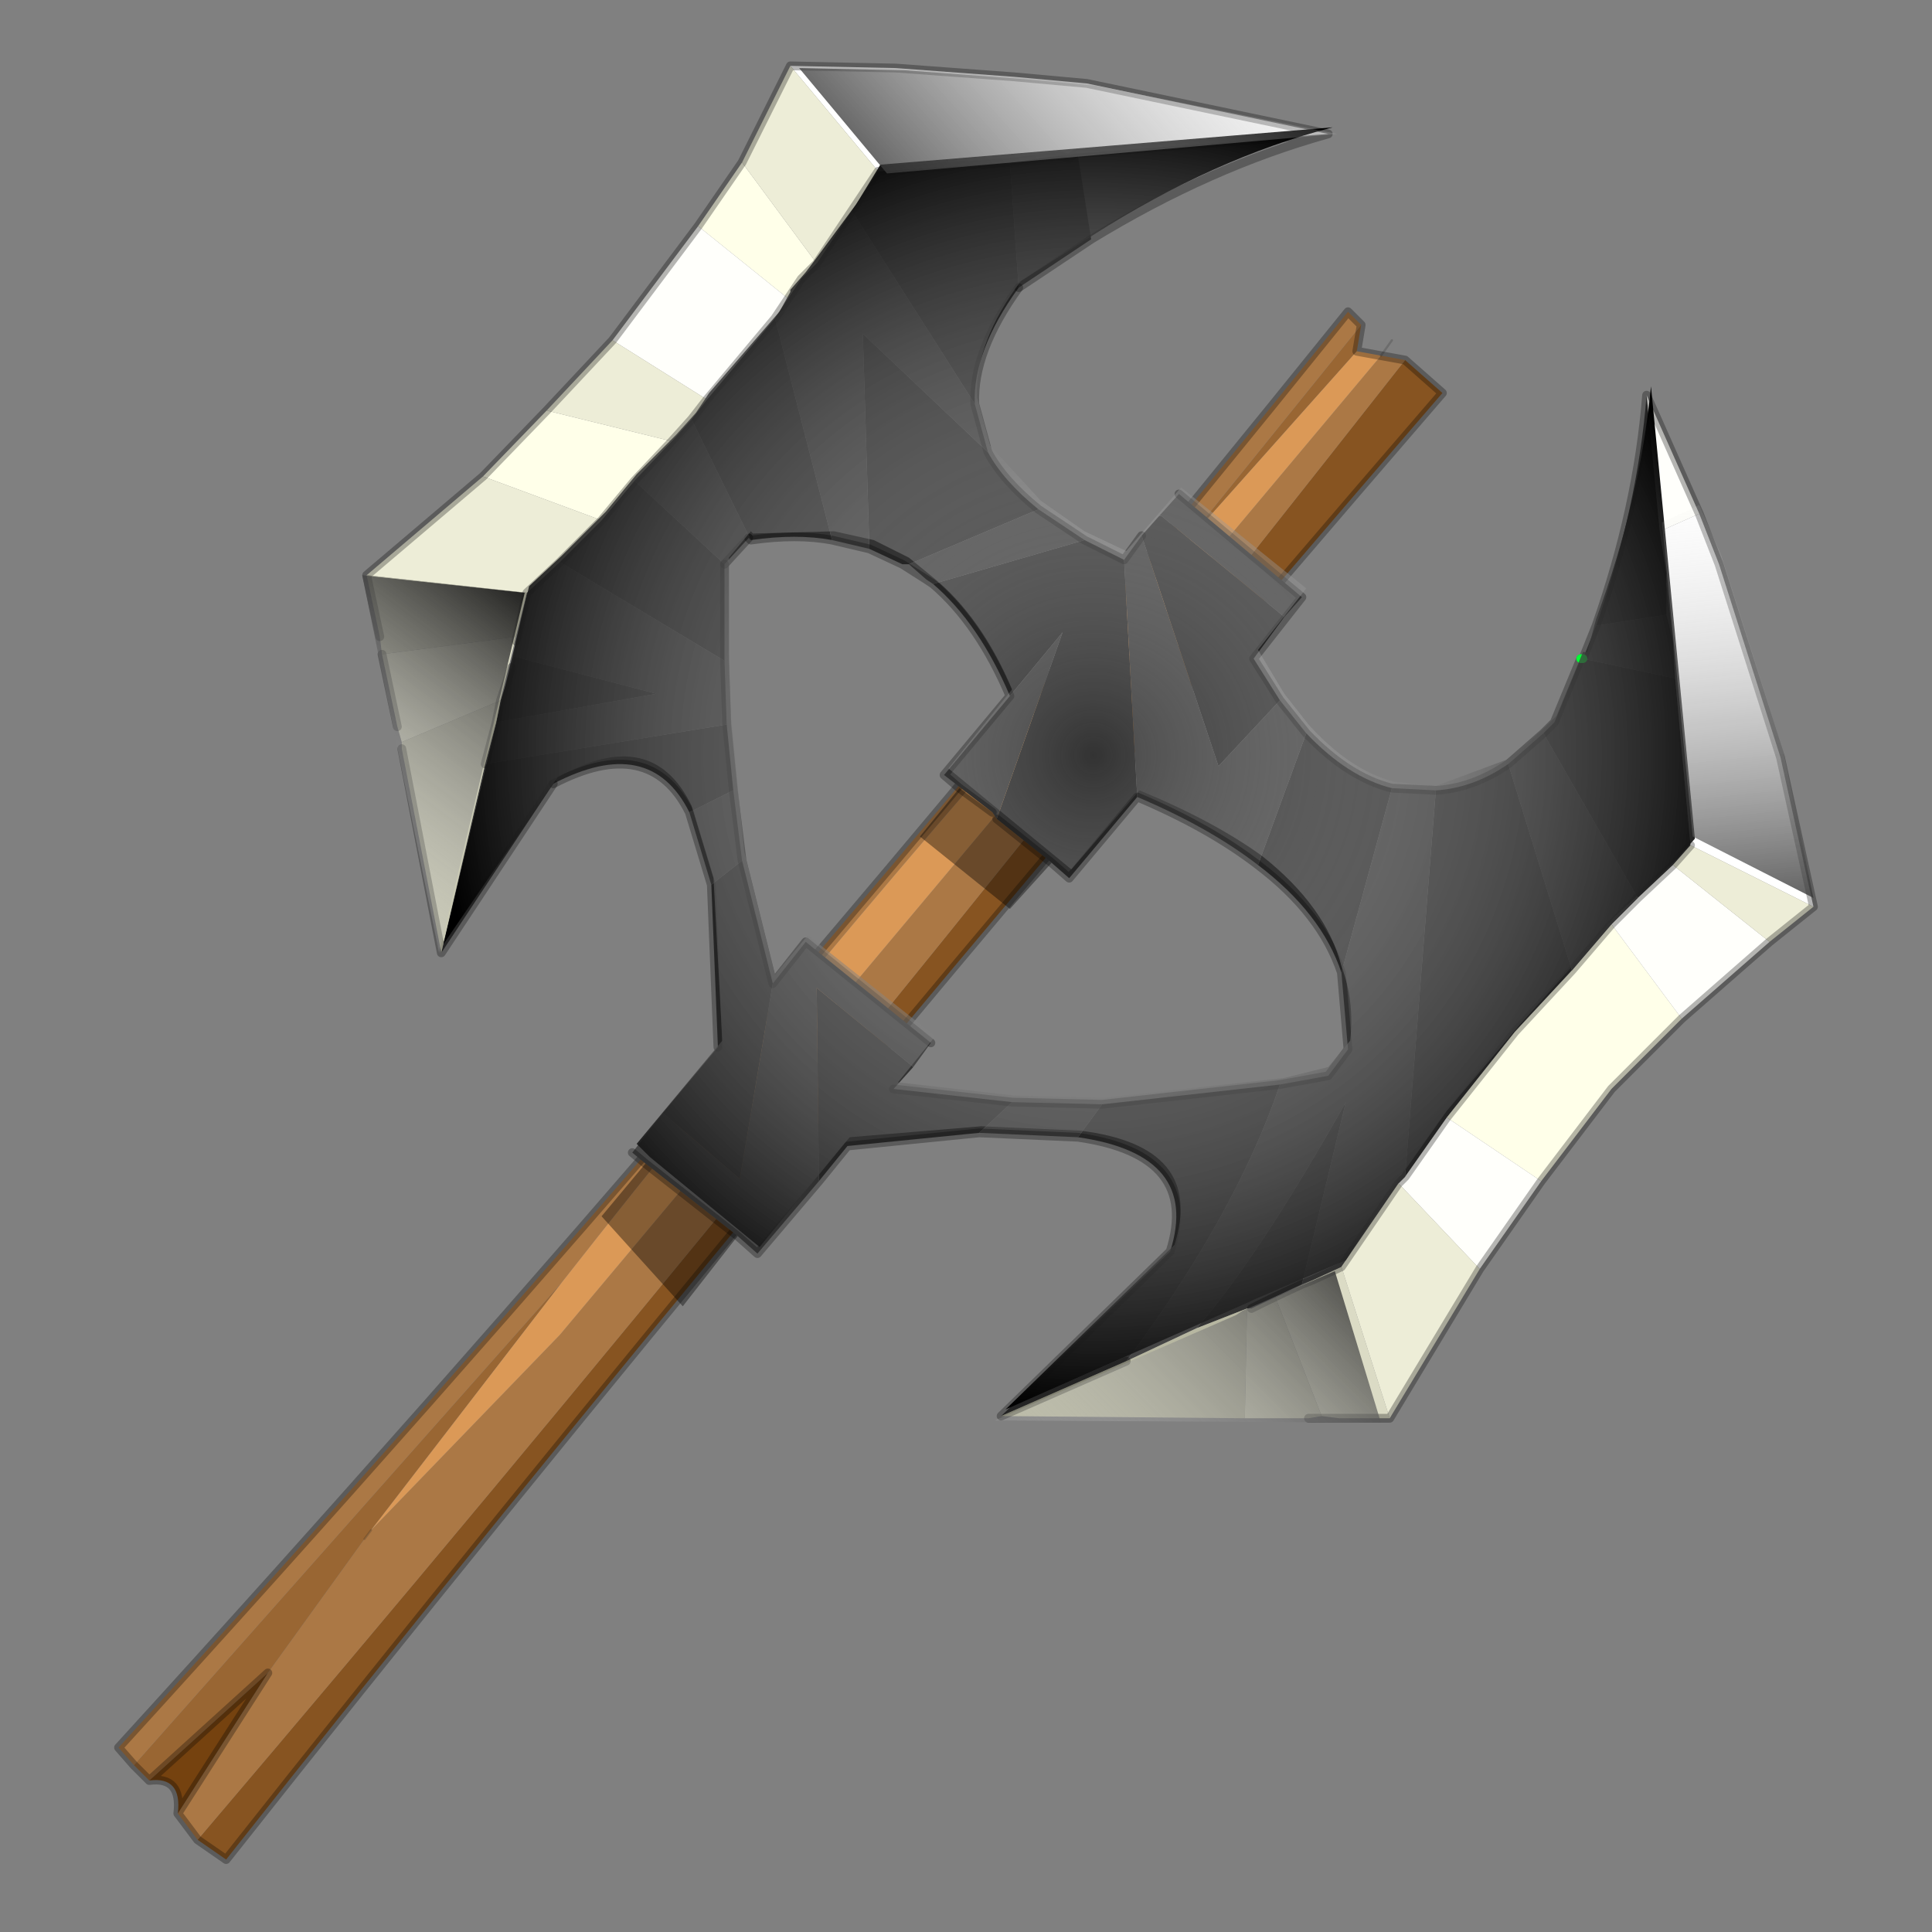 <?xml version="1.0" encoding="UTF-8" standalone="no"?>
<svg xmlns:xlink="http://www.w3.org/1999/xlink" height="440.0px" width="440.0px" xmlns="http://www.w3.org/2000/svg">
  <rect width="100%" height="100%" fill="#808080" stroke="none"/>
  <g transform="matrix(10.0, 0.0, 0.0, 10.0, 0.0, 0.0)">
    <use height="44.0" transform="matrix(1.0, 0.0, 0.0, 1.0, 0.0, 0.0)" width="44.0" xlink:href="#shape0"/>
  </g>
  <defs>
    <g id="shape0" transform="matrix(1.0, 0.0, 0.0, 1.0, 0.0, 0.0)">
      <path d="M44.0 44.0 L0.0 44.0 0.0 0.0 44.0 0.0 44.0 44.0" fill="#43adca" fill-opacity="0.0" fill-rule="evenodd" stroke="none"/>
      <path d="M32.0 8.2 L32.85 8.95 Q17.4 26.85 5.15 42.35 L4.5 41.9 Q17.7 26.4 32.0 8.2" fill="#875421" fill-rule="evenodd" stroke="none"/>
      <path d="M8.45 34.85 L12.75 30.4 31.45 8.1 32.0 8.2 Q17.7 26.4 4.5 41.9 L4.05 41.3 6.1 38.1 8.3 35.05 8.45 34.85" fill="#ab7845" fill-rule="evenodd" stroke="none"/>
      <path d="M30.9 8.0 L26.8 12.6 31.0 7.4 30.9 8.0 M12.8 29.2 L8.45 34.85 8.3 35.05 6.1 38.1 3.4 40.55 3.05 40.2 12.8 29.2" fill="#996633" fill-rule="evenodd" stroke="none"/>
      <path d="M26.8 12.6 Q19.35 20.85 12.8 29.2 L3.05 40.2 2.7 39.8 Q16.85 24.3 30.7 7.1 L31.0 7.4 26.8 12.6" fill="#ab7845" fill-rule="evenodd" stroke="none"/>
      <path d="M4.05 41.3 Q4.15 40.45 3.4 40.55 L6.1 38.1 4.05 41.3" fill="#75420f" fill-rule="evenodd" stroke="none"/>
      <path d="M30.9 8.0 L31.45 8.1 12.75 30.4 8.45 34.85 12.8 29.2 Q19.35 20.85 26.8 12.6 L30.9 8.0" fill="#db9957" fill-rule="evenodd" stroke="none"/>
      <path d="M31.45 8.1 L30.9 8.0 31.0 7.4 30.7 7.1 Q16.85 24.3 2.7 39.8 L3.05 40.2 M32.0 8.2 L31.45 8.1 M4.5 41.9 L5.15 42.35 Q17.4 26.85 32.85 8.95 L32.0 8.2 M4.5 41.9 L4.05 41.3 Q4.15 40.45 3.4 40.55 L3.05 40.2 M3.4 40.55 L6.1 38.1 4.05 41.3" fill="none" stroke="#000000" stroke-linecap="round" stroke-linejoin="round" stroke-opacity="0.29" stroke-width="0.2"/>
      <path d="M31.45 8.1 L31.7 7.75 M8.3 35.05 L8.45 34.85" fill="none" stroke="#000000" stroke-linecap="round" stroke-linejoin="round" stroke-opacity="0.153" stroke-width="0.05"/>
      <path d="M20.0 3.9 L23.0 3.7 23.2 6.55 Q22.15 8.0 22.2 9.2 L19.4 4.8 20.0 3.9 M17.65 7.25 L18.95 12.3 Q18.15 12.15 17.1 12.3 L15.75 9.55 16.1 9.1 17.65 7.25 M19.8 12.5 L19.65 7.6 22.5 10.3 Q22.85 10.95 23.65 11.6 L20.7 12.85 20.55 12.85 19.8 12.5 M16.5 12.85 L16.5 15.05 12.75 12.8 13.7 11.85 14.45 10.95 16.5 12.85 M16.55 16.5 L16.7 18.0 15.7 18.5 Q14.8 16.7 12.6 17.85 L10.05 21.7 11.05 17.4 16.55 16.5 M16.9 19.6 L17.6 22.4 16.85 26.85 15.1 25.35 16.35 23.85 16.2 20.15 16.9 19.6 M20.8 24.3 L20.35 24.8 23.05 25.1 22.3 25.8 19.3 26.1 18.65 26.9 18.6 22.5 20.8 24.3 M25.1 25.15 L29.15 24.7 Q28.15 27.65 25.65 31.0 L22.8 32.25 26.65 28.5 Q27.35 26.3 24.55 25.9 L25.1 25.15 M30.55 22.15 Q30.1 20.8 28.65 19.7 L29.75 16.7 Q30.7 17.7 31.7 17.95 L30.55 22.15 M25.9 18.15 L24.35 20.0 23.95 19.65 22.7 18.65 24.2 14.4 23.0 15.85 Q22.3 14.2 21.25 13.3 L24.7 12.3 25.6 12.75 25.9 18.15 M29.25 14.05 L28.55 15.0 29.15 15.95 27.75 17.45 26.0 12.2 26.4 11.75 26.45 11.75 29.25 14.05 M11.3 16.45 L11.4 15.95 11.65 15.2 11.7 14.95 14.95 15.8 11.3 16.45 M27.25 30.25 Q28.65 28.65 30.65 25.1 L29.65 29.25 Q29.1 29.5 28.5 29.8 L28.4 29.8 27.25 30.25 M32.0 26.8 L32.7 18.0 Q33.55 17.95 34.35 17.4 L35.8 22.1 34.5 23.5 32.95 25.45 32.0 26.8 M37.8 12.1 L37.95 13.05 37.95 13.3 37.95 14.0 36.35 14.25 Q37.3 11.55 37.5 9.0 L37.8 12.1 M38.15 15.45 L38.5 19.25 38.1 19.7 37.3 20.45 35.15 16.7 35.4 16.45 36.0 15.0 36.05 15.0 38.15 15.45" fill="#333333" fill-rule="evenodd" stroke="none"/>
      <path d="M18.6 6.0 L18.25 6.35 17.95 6.8 15.9 5.15 16.9 3.7 18.6 6.0 M11.0 10.85 L12.45 9.35 15.3 10.05 14.45 10.95 13.7 11.85 11.0 10.85 M38.3 23.2 L36.7 24.8 35.1 26.9 32.95 25.45 34.5 23.5 35.8 22.1 36.7 21.05 38.3 23.2" fill="#ffffe9" fill-rule="evenodd" stroke="none"/>
      <path d="M15.9 5.15 L17.95 6.8 17.65 7.25 16.1 9.1 13.95 7.75 15.9 5.15 M31.85 26.95 L32.0 26.8 32.95 25.45 35.1 26.9 33.7 28.9 31.85 26.95 M38.7 11.7 L37.8 12.1 37.5 9.0 38.7 11.7 M40.3 21.45 L38.3 23.2 36.7 21.05 37.3 20.45 38.1 19.7 40.3 21.45" fill="#fffffb" fill-rule="evenodd" stroke="none"/>
      <path d="M8.7 14.9 L11.75 14.5 11.4 15.95 9.15 16.9 9.05 16.55 8.7 14.9 M29.9 29.15 L30.55 28.85 31.65 32.3 30.5 32.3 30.1 32.25 29.05 29.55 29.9 29.15" fill="#dbdbc5" fill-rule="evenodd" stroke="none"/>
      <path d="M23.0 3.7 L24.1 3.55 24.35 3.6 24.55 3.55 24.85 5.45 23.2 6.55 23.0 3.7 M17.95 6.8 L18.25 6.35 18.6 6.0 19.4 4.8 22.2 9.2 22.5 10.3 19.65 7.6 19.8 12.5 18.95 12.3 17.65 7.25 17.95 6.8 M21.1 13.2 L20.7 12.85 23.65 11.6 24.7 12.3 21.25 13.3 21.1 13.2 M17.1 12.3 L17.05 12.25 16.5 12.85 14.45 10.95 15.3 10.05 15.75 9.55 17.1 12.3 M16.5 15.05 L16.55 16.5 11.05 17.4 11.3 16.45 14.95 15.8 11.7 14.95 11.75 14.6 12.0 13.5 12.75 12.8 16.5 15.05 M16.7 18.0 L16.9 19.6 16.2 20.15 15.7 18.5 16.7 18.0 M17.6 22.4 L18.35 21.45 21.2 23.75 20.8 24.3 18.6 22.5 18.65 26.9 17.25 28.55 16.8 28.15 14.7 26.5 14.4 26.25 15.1 25.35 16.85 26.85 17.6 22.4 M23.05 25.1 L25.1 25.15 24.55 25.9 22.3 25.8 23.05 25.1 M29.15 24.7 L30.25 24.5 30.7 23.9 30.55 22.15 31.7 17.95 32.7 18.0 32.0 26.8 31.85 26.95 30.55 28.85 29.9 29.15 29.65 29.25 30.65 25.1 Q28.65 28.65 27.25 30.25 L25.65 31.0 Q28.15 27.65 29.15 24.7 M28.65 19.7 Q27.55 18.85 25.9 18.15 L25.6 12.75 26.0 12.2 27.75 17.45 29.15 15.95 29.75 16.7 28.65 19.7 M21.5 17.65 L23.0 15.85 24.2 14.4 22.7 18.65 22.6 18.5 21.5 17.65 M29.65 13.6 L29.25 14.05 26.45 11.75 26.4 11.75 26.85 11.25 29.65 13.6 M38.1 14.6 L38.15 15.45 36.05 15.0 36.35 14.25 37.95 14.0 38.1 14.6 M35.15 16.7 L37.3 20.45 36.7 21.05 35.8 22.1 34.35 17.4 35.15 16.7" fill="#454545" fill-rule="evenodd" stroke="none"/>
      <path d="M18.0 1.5 L20.4 1.55 23.1 1.75 24.75 1.9 30.25 3.05 24.5 3.5 24.1 3.55 23.0 3.7 20.0 3.9 18.0 1.5 M38.7 11.7 L39.15 12.85 39.85 15.05 40.55 17.25 41.3 20.65 38.5 19.25 38.15 15.45 38.1 14.6 37.95 13.3 37.95 13.05 37.8 12.1 38.7 11.7" fill="#ffffff" fill-rule="evenodd" stroke="none"/>
      <path d="M13.95 7.75 L16.1 9.1 15.75 9.55 15.3 10.05 12.45 9.35 13.95 7.75 M12.0 13.5 L8.35 13.1 11.0 10.85 13.7 11.85 12.75 12.8 12.0 13.5 M30.55 28.85 L31.85 26.95 33.7 28.9 31.65 32.3 30.55 28.85 M38.5 19.25 L41.3 20.65 40.3 21.45 38.1 19.7 38.5 19.25" fill="#ededd7" fill-rule="evenodd" stroke="none"/>
      <path d="M8.65 14.5 L8.35 13.1 12.0 13.5 11.75 14.5 8.7 14.9 8.65 14.5 M9.15 16.9 L11.4 15.95 11.3 16.45 11.05 17.4 10.05 21.7 9.15 17.05 9.15 16.9 M29.8 32.3 L28.35 32.3 28.4 29.8 28.5 29.8 29.05 29.55 30.1 32.25 29.8 32.3" fill="#c9c9b3" fill-rule="evenodd" stroke="none"/>
      <path d="M22.8 32.25 L25.65 31.0 27.25 30.25 28.4 29.8 28.35 32.3 22.8 32.25" fill="#b7b7a1" fill-rule="evenodd" stroke="none"/>
      <path d="M18.0 1.5 L20.0 3.9 19.4 4.8 18.6 6.0 16.9 3.7 18.0 1.5" fill="#ededd7" fill-rule="evenodd" stroke="none"/>
      <path d="M23.95 19.65 L23.0 20.7 20.95 19.05 21.85 17.95 22.6 18.5 22.7 18.65 23.95 19.65 M16.8 28.15 L15.55 29.75 13.7 27.7 14.7 26.5 16.8 28.15" fill="#000000" fill-opacity="0.388" fill-rule="evenodd" stroke="none"/>
      <path d="M24.5 3.5 L30.25 3.05 24.75 1.9 23.1 1.75 20.4 1.55 18.0 1.5 16.9 3.7 15.9 5.15 13.95 7.75 M20.0 3.9 L23.0 3.7 24.1 3.55 M24.5 3.5 L24.35 3.6 24.1 3.55 M24.85 5.45 Q27.55 3.8 30.25 3.05 M23.2 6.55 L24.85 5.45 M19.4 4.8 L20.0 3.9 M17.95 6.8 L18.25 6.35 18.6 6.0 M17.95 6.8 L17.65 7.25 M19.4 4.8 L18.6 6.0 M17.05 12.25 L16.5 12.85 M16.1 9.1 L17.65 7.25 M15.75 9.55 L16.1 9.1 M8.35 13.1 L8.65 14.5 M8.35 13.1 L11.0 10.85 12.45 9.35 13.95 7.75 M8.7 14.9 L9.05 16.55 M14.45 10.95 L13.7 11.85 12.75 12.8 M14.45 10.95 L15.3 10.05 M11.3 16.45 L11.4 15.95 11.65 15.2 M11.75 14.6 L12.0 13.5 12.75 12.8 M9.15 17.05 L10.05 21.7 12.6 17.85 M11.05 17.4 L11.3 16.45 M15.75 9.55 L15.3 10.05" fill="none" stroke="#000000" stroke-linecap="round" stroke-linejoin="round" stroke-opacity="0.29" stroke-width="0.2"/>
      <path d="M18.95 12.3 L19.8 12.5 M22.5 10.3 L22.2 9.2 Q22.15 8.0 23.2 6.55 M20.55 12.85 L21.1 13.2 M20.55 12.85 L19.8 12.5 M23.65 11.6 Q22.85 10.95 22.5 10.3 M21.25 13.3 L21.1 13.2 M18.95 12.3 Q18.15 12.15 17.1 12.3 L17.05 12.25 M16.5 12.85 L16.5 15.05 16.55 16.5 16.7 18.0 16.9 19.6 17.6 22.4 18.35 21.45 21.2 23.75 M20.35 24.8 L23.05 25.1 25.1 25.15 29.15 24.7 30.25 24.5 30.7 23.9 30.55 22.15 Q30.1 20.8 28.65 19.7 27.55 18.85 25.9 18.15 L24.35 20.0 23.95 19.65 M21.85 17.95 L21.5 17.65 23.0 15.85 Q22.3 14.2 21.25 13.3 M24.7 12.3 L23.65 11.6 M22.6 18.5 L21.85 17.95 M28.55 15.0 L29.65 13.6 26.85 11.25 M29.15 15.95 L28.55 15.0 M25.6 12.75 L24.7 12.3 M26.0 12.2 L25.6 12.75 M29.75 16.7 L29.15 15.95 M22.7 18.65 L23.95 19.65 M12.6 17.85 Q14.8 16.7 15.7 18.5 M22.3 25.8 L24.55 25.9 Q27.35 26.3 26.65 28.5 L22.8 32.25 25.65 31.0 M22.3 25.8 L19.3 26.1 18.65 26.9 17.25 28.55 16.8 28.15 14.7 26.5 14.4 26.25 M16.35 23.85 L16.2 20.15 15.7 18.5 M29.65 29.25 L29.9 29.15 30.55 28.85 31.85 26.95 32.0 26.8 M32.7 18.0 L31.7 17.95 Q30.7 17.7 29.75 16.7 M41.3 20.65 L40.55 17.25 39.85 15.05 39.15 12.85 38.7 11.7 M41.3 20.65 L40.3 21.45 38.3 23.2 36.7 24.8 35.1 26.9 33.7 28.9 31.65 32.3 30.5 32.3 29.8 32.3 M36.0 15.0 L35.4 16.45 35.15 16.7 34.35 17.4 Q33.55 17.95 32.7 18.0 M37.3 20.45 L38.1 19.7 38.5 19.25 M35.8 22.1 L36.7 21.05 37.3 20.45 M36.35 14.25 L36.05 15.0 M36.35 14.25 Q37.3 11.55 37.5 9.0 L38.7 11.7 M35.8 22.1 L34.5 23.5 32.95 25.45 32.0 26.8 M29.65 29.25 Q29.1 29.5 28.5 29.8" fill="none" stroke="#000000" stroke-linecap="round" stroke-linejoin="round" stroke-opacity="0.29" stroke-width="0.2"/>
      <path d="M36.05 15.0 L36.0 15.0" fill="none" stroke="#00ff33" stroke-linecap="round" stroke-linejoin="round" stroke-width="0.2"/>
      <path d="M35.2 16.55 L35.45 16.3 36.05 14.85 36.15 14.85 36.35 14.1 Q37.35 11.4 37.6 8.8 L38.6 19.1 38.2 19.55 37.4 20.3 36.75 20.9 35.9 21.9 34.6 23.35 32.95 25.3 32.0 26.65 31.9 26.75 30.65 28.7 28.55 29.6 28.45 29.65 22.9 32.1 26.75 28.35 Q27.45 26.1 24.6 25.75 L22.35 25.65 19.35 25.9 17.3 28.4 14.8 26.35 14.5 26.05 16.45 23.7 16.25 20.0 15.75 18.35 Q14.85 16.5 12.7 17.7 L10.1 21.5 12.05 13.35 12.8 12.65 13.8 11.65 14.5 10.8 15.4 9.9 15.85 9.4 16.15 8.95 17.75 7.1 18.0 6.65 18.0 6.6 18.35 6.2 18.65 5.8 19.5 4.65 20.05 3.75 30.35 2.9 Q27.65 3.6 24.9 5.35 L23.25 6.4 Q22.2 7.8 22.25 9.05 L22.55 10.15 23.7 11.4 24.7 12.1 25.65 12.55 26.9 11.1 29.75 13.4 28.65 14.8 29.25 15.8 29.8 16.5 Q30.75 17.55 31.75 17.8 L32.7 17.9 34.45 17.25 35.2 16.55 M28.75 19.5 Q27.65 18.7 25.95 18.0 L24.4 19.8 21.6 17.5 23.05 15.7 Q22.35 14.05 21.25 13.15 L20.7 12.7 20.6 12.65 19.9 12.3 19.0 12.1 17.15 12.15 17.1 12.1 16.6 12.7 16.6 14.85 16.65 16.35 16.8 17.9 16.95 19.4 17.65 22.2 18.4 21.3 21.3 23.6 20.45 24.65 23.1 24.95 25.15 25.0 29.25 24.55 30.25 24.3 30.75 23.7 Q30.85 22.8 30.55 22.0 30.2 20.65 28.75 19.5" fill="url(#gradient0)" fill-rule="evenodd" stroke="none"/>
      <path d="M31.45 32.4 L22.65 32.35 28.15 29.95 28.3 29.85 30.4 28.95 31.45 32.4" fill="url(#gradient1)" fill-rule="evenodd" stroke="none"/>
      <path d="M10.0 21.7 L8.25 13.1 11.95 13.5 10.0 21.7" fill="url(#gradient2)" fill-rule="evenodd" stroke="none"/>
      <path d="M18.2 1.55 L20.6 1.6 23.3 1.8 24.95 1.95 30.45 3.05 20.2 3.95 18.2 1.55" fill="url(#gradient3)" fill-rule="evenodd" stroke="none"/>
      <path d="M38.55 19.05 L37.85 11.9 38.7 11.5 39.2 12.65 39.9 14.85 40.6 17.05 41.3 20.45 38.55 19.05" fill="url(#gradient4)" fill-rule="evenodd" stroke="none"/>
    </g>
    <radialGradient cx="0" cy="0" gradientTransform="matrix(0.018, 0.003, -0.003, 0.018, 24.9, 17.2)" gradientUnits="userSpaceOnUse" id="gradient0" r="819.2" spreadMethod="pad">
      <stop offset="0.0" stop-color="#ffffff" stop-opacity="0.0"/>
      <stop offset="1.0" stop-color="#000000"/>
    </radialGradient>
    <linearGradient gradientTransform="matrix(0.006, -0.004, 0.002, 0.002, 27.3, 30.75)" gradientUnits="userSpaceOnUse" id="gradient1" spreadMethod="pad" x1="-819.2" x2="819.2">
      <stop offset="0.0" stop-color="#ffffff" stop-opacity="0.0"/>
      <stop offset="1.0" stop-color="#000000"/>
    </linearGradient>
    <linearGradient gradientTransform="matrix(0.004, -0.005, 0.004, 0.003, 9.5, 17.15)" gradientUnits="userSpaceOnUse" id="gradient2" spreadMethod="pad" x1="-819.2" x2="819.2">
      <stop offset="0.0" stop-color="#ffffff" stop-opacity="0.0"/>
      <stop offset="1.0" stop-color="#000000"/>
    </linearGradient>
    <linearGradient gradientTransform="matrix(-0.007, 0.005, -9.0E-4, -0.001, 23.85, 2.4)" gradientUnits="userSpaceOnUse" id="gradient3" spreadMethod="pad" x1="-819.2" x2="819.2">
      <stop offset="0.0" stop-color="#ffffff" stop-opacity="0.0"/>
      <stop offset="1.0" stop-color="#000000"/>
    </linearGradient>
    <linearGradient gradientTransform="matrix(7.0E-4, 0.008, -0.002, 2.0E-4, 39.65, 16.85)" gradientUnits="userSpaceOnUse" id="gradient4" spreadMethod="pad" x1="-819.2" x2="819.2">
      <stop offset="0.0" stop-color="#ffffff" stop-opacity="0.0"/>
      <stop offset="1.0" stop-color="#000000"/>
    </linearGradient>
  </defs>
</svg>
